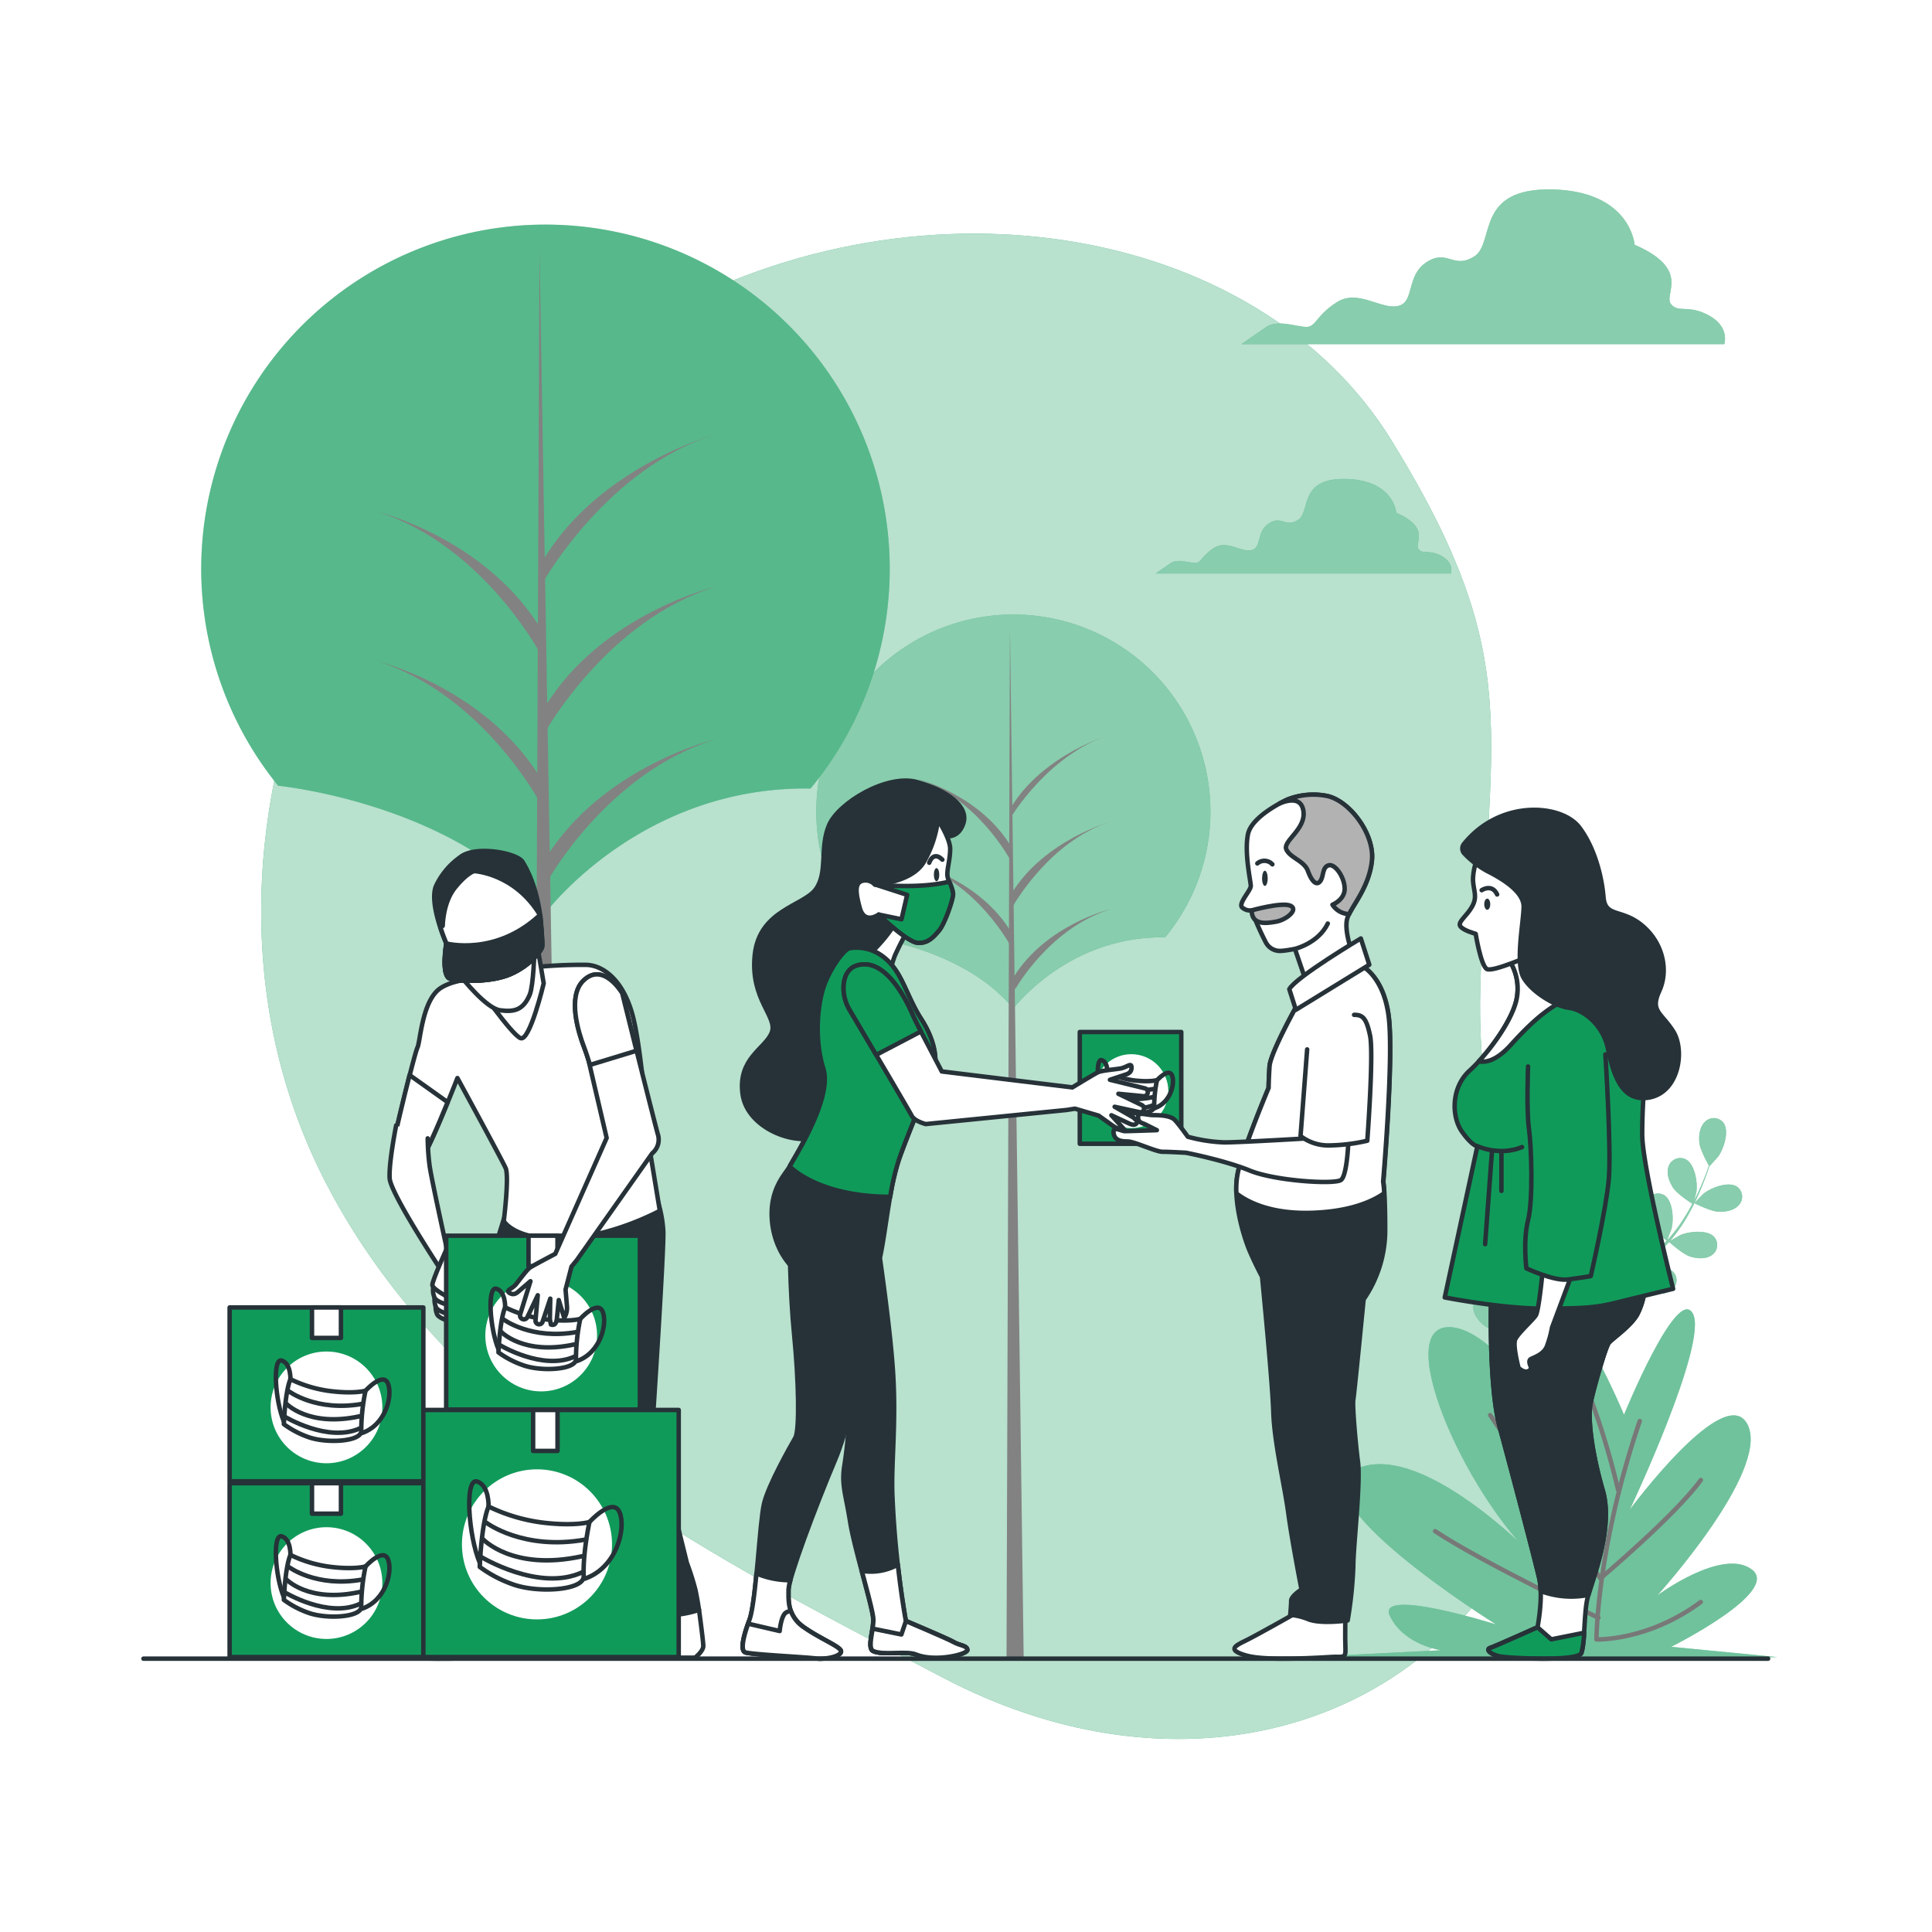 <svg class="animated" id="freepik_stories-humanitarian-help" xmlns="http://www.w3.org/2000/svg" viewBox="0 0 500 500" version="1.1" xmlns:xlink="http://www.w3.org/1999/xlink" xmlns:svgjs="http://svgjs.com/svgjs"><style>svg#freepik_stories-humanitarian-help:not(.animated) .animable {opacity: 0;}svg#freepik_stories-humanitarian-help.animated #freepik--Trees--inject-86 {animation: 1.8s 1 forwards cubic-bezier(.36,-0.01,.5,1.38) slideUp;animation-delay: 0s;}svg#freepik_stories-humanitarian-help.animated #freepik--character-4--inject-86 {animation: 1s 1 forwards cubic-bezier(.36,-0.01,.5,1.38) fadeIn;animation-delay: 0s;}svg#freepik_stories-humanitarian-help.animated #freepik--character-2--inject-86 {animation: 3.0s 1 forwards cubic-bezier(.36,-0.01,.5,1.38) fadeIn;animation-delay: 0s;}svg#freepik_stories-humanitarian-help.animated #freepik--character-3--inject-86 {animation: 3.2s 1 forwards cubic-bezier(.36,-0.01,.5,1.38) slideLeft;animation-delay: 0s;}svg#freepik_stories-humanitarian-help.animated #freepik--character-1--inject-86 {animation: 1.6s 1 forwards ease-out slideLeft;animation-delay: 0s;}svg#freepik_stories-humanitarian-help.animated #freepik--Boxes--inject-86 {animation: 1s 1 forwards ease-out slideLeft;animation-delay: 0s;}svg#freepik_stories-humanitarian-help.animated #freepik--Floor--inject-86 {animation: 1s 1 forwards cubic-bezier(.36,-0.01,.5,1.38) fadeIn;animation-delay: 0s;}            @keyframes slideUp {                0% {                    opacity: 0;                    transform: translateY(30px);                }                100% {                    opacity: 1;                    transform: inherit;                }            }                    @keyframes fadeIn {                0% {                    opacity: 0;                }                100% {                    opacity: 1;                }            }                    @keyframes slideLeft {                0% {                    opacity: 0;                    transform: translateX(-30px);                }                100% {                    opacity: 1;                    transform: translateX(0);                }            }        </style><g id="freepik--background-simple--inject-86" class="animable" style="transform-origin: 234.321px 255.254px;"><path d="M77.53,179s-26.31,62.79,6.7,126.93,103.57,98.78,160,128.35,116.14,16.46,145.57-30.18-8.39-80.81-6.7-147.91,12.34-84.73-22.84-142-124.8-71.12-193.9-30.08S77.53,179,77.53,179Z" style="fill: #109A5A; transform-origin: 234.321px 255.254px;" id="el157r1licgem" class="animable"></path><g id="ell2z4svaa72"><path d="M77.53,179s-26.31,62.79,6.7,126.93,103.57,98.78,160,128.35,116.14,16.46,145.57-30.18-8.39-80.81-6.7-147.91,12.34-84.73-22.84-142-124.8-71.12-193.9-30.08S77.53,179,77.53,179Z" style="fill: rgb(255, 255, 255); opacity: 0.7; transform-origin: 234.321px 255.254px;" class="animable" id="elfznxqcrqpms"></path></g></g><g id="freepik--Clouds--inject-86" class="animable" style="transform-origin: 372.767px 98.724px;"><path d="M442.3,81.66c-5.43-3-7.9-.5-9.88-3s5.43-8.89-9.38-15.31c0,0-1-13.83-21.23-14.32S387,62.89,381.56,66.35s-6.91-2-12.34,1.48-3,10.37-7.41,11.36-10.37-4.44-15.8-1-5.43,6.42-7.9,6.42-7.41-2-10.37,0-6.42,4.45-6.42,4.45H446.25S447.73,84.62,442.3,81.66Z" style="fill: #109A5A; transform-origin: 383.877px 69.039px;" id="elhhdwkg4ly6q" class="animable"></path><g id="elx7opru9hvrh"><g style="opacity: 0.5; transform-origin: 383.877px 69.039px;" class="animable" id="el4cx91yovvpt"><path d="M442.3,81.66c-5.43-3-7.9-.5-9.88-3s5.43-8.89-9.38-15.31c0,0-1-13.83-21.23-14.32S387,62.89,381.56,66.35s-6.91-2-12.34,1.48-3,10.37-7.41,11.36-10.37-4.44-15.8-1-5.43,6.42-7.9,6.42-7.41-2-10.37,0-6.42,4.45-6.42,4.45H446.25S447.73,84.62,442.3,81.66Z" style="fill: rgb(255, 255, 255); transform-origin: 383.877px 69.039px;" id="elyd9ff330ha7" class="animable"></path></g></g><path d="M373.09,143.9c-3.33-1.81-4.84-.3-6-1.81s3.33-5.44-5.74-9.37c0,0-.6-8.46-13-8.76s-9.06,8.46-12.39,10.58-4.23-1.21-7.55.9-1.81,6.35-4.53,6.95-6.35-2.72-9.67-.6-3.33,3.92-4.84,3.92-4.53-1.2-6.34,0-3.93,2.72-3.93,2.72H375.5S376.41,145.71,373.09,143.9Z" style="fill: #109A5A; transform-origin: 337.357px 136.191px;" id="el8lg75sphkzu" class="animable"></path><g id="el8dr1o1y1f75"><g style="opacity: 0.5; transform-origin: 337.357px 136.191px;" class="animable" id="ellz8irgunkme"><path d="M373.09,143.9c-3.33-1.81-4.84-.3-6-1.81s3.33-5.44-5.74-9.37c0,0-.6-8.46-13-8.76s-9.06,8.46-12.39,10.58-4.23-1.21-7.55.9-1.81,6.35-4.53,6.95-6.35-2.72-9.67-.6-3.33,3.92-4.84,3.92-4.53-1.2-6.34,0-3.93,2.72-3.93,2.72H375.5S376.41,145.71,373.09,143.9Z" style="fill: rgb(255, 255, 255); transform-origin: 337.357px 136.191px;" id="ellc74lyq5kn" class="animable"></path></g></g></g><g id="freepik--Trees--inject-86" class="animable" style="transform-origin: 182.668px 243.494px;"><path d="M222.7,242.18s26.24,2.59,39.54,18.86c0,0,14.05-18.85,39.29-18.46a51,51,0,1,0-78.84-.36Z" style="fill: #109A5A; transform-origin: 262.258px 210.041px;" id="elazo855b81x" class="animable"></path><g id="elzmr4nzfpuma"><path d="M222.7,242.18s26.24,2.59,39.54,18.86c0,0,14.05-18.85,39.29-18.46a51,51,0,1,0-78.84-.36Z" style="fill: rgb(255, 255, 255); opacity: 0.5; transform-origin: 262.258px 210.041px;" class="animable" id="el1lw2xfrspwl"></path></g><polygon points="261.37 162.62 260.49 428.86 264.92 428.86 261.37 162.62" style="fill: rgb(130, 130, 130); transform-origin: 262.705px 295.74px;" id="elex8zol6s17" class="animable"></polygon><path d="M262.7,256.08s8.86-15.95,24.81-20.82c0,0-16.84,4-25.25,17.72Z" style="fill: rgb(130, 130, 130); transform-origin: 274.885px 245.67px;" id="elsukqdwwfnbk" class="animable"></path><path d="M261.74,211.33s9.82-16.38,25.77-21.25c0,0-17.36,5-25.77,18.73Z" style="fill: rgb(130, 130, 130); transform-origin: 274.625px 200.705px;" id="elr3dj7rg6f6j" class="animable"></path><path d="M262.08,234.63s9.48-17.09,25.43-22c0,0-17.24,4.78-25.66,18.51Z" style="fill: rgb(130, 130, 130); transform-origin: 274.68px 223.63px;" id="eltxo6mso811t" class="animable"></path><path d="M261.39,222.42s-8.55-15.95-23.94-20.82c0,0,16.24,4,24.37,17.72Z" style="fill: rgb(130, 130, 130); transform-origin: 249.635px 212.01px;" id="elv8e240rgf9o" class="animable"></path><path d="M261.39,244.56s-8.55-15.94-23.94-20.81c0,0,16.24,4,24.37,17.71Z" style="fill: rgb(130, 130, 130); transform-origin: 249.635px 234.155px;" id="el4r36insd8hb" class="animable"></path><path d="M72.08,203.36s45.83,4.53,69.06,32.94c0,0,24.54-32.91,68.62-32.23a89.09,89.09,0,1,0-137.7-.63Z" style="fill: #109A5A; transform-origin: 141.169px 147.214px;" id="el0j8ab0wr28o" class="animable"></path><g id="elfummyvsamzf"><path d="M72.08,203.36s45.83,4.53,69.06,32.94c0,0,24.54-32.91,68.62-32.23a89.09,89.09,0,1,0-137.7-.63Z" style="fill: rgb(255, 255, 255); opacity: 0.3; transform-origin: 141.169px 147.214px;" class="animable" id="elskwkng5cs4"></path></g><polygon points="139.62 64.42 138.07 428.86 145.81 428.86 139.62 64.42" style="fill: rgb(130, 130, 130); transform-origin: 141.94px 246.64px;" id="elhpnlag6887m" class="animable"></polygon><path d="M141.94,227.65s15.47-27.85,43.32-36.36c0,0-29.39,7-44.09,30.94Z" style="fill: rgb(130, 130, 130); transform-origin: 163.215px 209.47px;" id="elxe9gk1mi53m" class="animable"></path><path d="M140.78,150.29s16.63-29.4,44.48-37.91c0,0-29.67,8.07-44.37,32.05Z" style="fill: rgb(130, 130, 130); transform-origin: 163.02px 131.335px;" id="el03x8is262tjv" class="animable"></path><path d="M141.24,189.19s16.17-28.85,44-37.36c0,0-29.39,7-44.09,30.95Z" style="fill: rgb(130, 130, 130); transform-origin: 163.195px 170.51px;" id="el3piff9vf4jn" class="animable"></path><path d="M139.65,168.85S124.72,141,97.85,132.49c0,0,28.36,7,42.54,30.95Z" style="fill: rgb(130, 130, 130); transform-origin: 119.12px 150.67px;" id="elfv9iil3nzxc" class="animable"></path><path d="M139.65,207.53s-14.93-27.85-41.8-36.36c0,0,28.36,7,42.54,31Z" style="fill: rgb(130, 130, 130); transform-origin: 119.12px 189.35px;" id="el9ejxayy5x4l" class="animable"></path></g><g id="freepik--Plants--inject-86" class="animable" style="transform-origin: 398.9px 350.462px;"><path d="M401.45,293.72c-.05,0,.59-3.19.66-3.38.74-2.29,3.51-6.26,6.19-6.25a3.17,3.17,0,0,1,3.05,3.61c-.19,1.88-1.88,3.49-3.42,4.42C406.14,293.21,401.45,293.72,401.45,293.72Z" style="fill: #109A5A; transform-origin: 406.414px 288.905px;" id="el58m1inhkcrv" class="animable"></path><path d="M396.25,272.22c2.53.9,3.78,5.58,3.7,8,0,.2-.48,3.43-.53,3.41l-.05,0c.21.74.42,1.53.63,2.4.38,1.61.79,3.44,1.11,5.45a56.88,56.88,0,0,1,.71,6.55,40,40,0,0,1-.25,7.36s0,.06,0,.09c.33-.72,1.32-2.68,1.42-2.82,1.31-2,5-5.11,7.62-4.4a3.18,3.18,0,0,1,2,4.29c-.68,1.77-2.74,2.87-4.46,3.36-1.95.56-6.28-.1-6.62-.15a56,56,0,0,1-1.6,7.33c-.39,1.41-.84,2.81-1.3,4.21l.63-1.22c1.32-2,5-5.11,7.63-4.39a3.18,3.18,0,0,1,2,4.29c-.69,1.76-2.74,2.87-4.47,3.36s-5.45,0-6.43-.13l-.54,1.61c-.89,2.56-1.78,5.12-2.59,7.65-.28.89-.52,1.78-.77,2.67.27-.54.5-1,.55-1,1.31-2,5-5.11,7.62-4.4a3.18,3.18,0,0,1,2,4.29c-.68,1.77-2.74,2.87-4.46,3.36s-5.09.06-6.26-.1c-.23.92-.46,1.84-.63,2.74-.11.62-.26,1.2-.34,1.83s-.17,1.23-.25,1.84c-.12,1.17-.26,2.38-.35,3.53-.06.8-.11,1.56-.17,2.32.27-.89.84-2.62.91-2.76a12.38,12.38,0,0,1,4.1-4.68,4.59,4.59,0,0,1,.35-.61,3.17,3.17,0,0,1,4.67-.73c2,1.75,1.53,6.57.59,8.78-.05.13-.81,1.47-1.3,2.31.36-.45.71-.89,1.09-1.35.75-.91,1.52-1.8,2.35-2.76l1.25-1.36c.41-.47.91-.91,1.36-1.36,1.08-1,2.21-2,3.38-3-.79-.66-3.6-3-4.4-4.63s-1.38-3.87-.54-5.57a3.18,3.18,0,0,1,4.51-1.42c2.27,1.42,2.5,6.26,1.91,8.58,0,.15-.65,1.77-1,2.65.71-.58,1.41-1.17,2.15-1.74,2.12-1.64,4.32-3.23,6.51-4.84.67-.48,1.33-1,2-1.48-.29-.23-3.68-3-4.58-4.77-.8-1.6-1.38-3.86-.54-5.56A3.18,3.18,0,0,1,421,317.7c2.27,1.43,2.5,6.26,1.91,8.59,0,.17-.92,2.5-1.18,3.08,1.47-1.08,2.91-2.18,4.3-3.32a55.94,55.94,0,0,0,5.31-4.95c-.13-.11-3.69-3-4.61-4.8-.8-1.6-1.38-3.86-.54-5.56a3.19,3.19,0,0,1,4.51-1.43c2.27,1.43,2.5,6.27,1.91,8.59,0,.15-.71,1.93-1.05,2.77l.13.08a40.59,40.59,0,0,0,4.36-5.86c.72-1.13,1.34-2.26,1.92-3.36-.71-.47-4-2.61-5-4.18s-1.79-3.69-1.15-5.47A3.19,3.19,0,0,1,436.2,300c2.42,1.17,3.17,6,2.84,8.33,0,.13-.34,1.42-.6,2.36.26-.5.53-1,.76-1.51.89-1.83,1.58-3.55,2.19-5.09.33-.88.62-1.68.88-2.43-.46-.82-2.3-4.14-2.48-6s.11-4.1,1.51-5.38a3.17,3.17,0,0,1,4.72.29c1.6,2.15.07,6.74-1.32,8.7-.12.17-2.3,2.6-2.32,2.55l0-.05c-.23.73-.5,1.51-.8,2.35-.57,1.55-1.23,3.3-2.08,5.16a58.41,58.41,0,0,1-3,5.85,41.39,41.39,0,0,1-4.27,6l-.06.07c.67-.41,2.58-1.51,2.73-1.57,2.21-.95,7-1.48,8.78.54a3.18,3.18,0,0,1-.7,4.68c-1.55,1.09-3.87.88-5.58.34-1.92-.62-5.18-3.55-5.43-3.78a55.58,55.58,0,0,1-5.38,5.23c-1.1,1-2.25,1.88-3.41,2.79l1.2-.67c2.21-.94,7-1.48,8.79.55a3.17,3.17,0,0,1-.71,4.67c-1.55,1.1-3.87.88-5.58.34s-4.55-3-5.29-3.65l-1.34,1c-2.15,1.65-4.31,3.29-6.38,5-.73.59-1.42,1.19-2.12,1.8l1-.58c2.2-.95,7-1.48,8.78.54a3.19,3.19,0,0,1-.7,4.68c-1.55,1.09-3.87.88-5.58.34s-4.28-2.76-5.16-3.54c-.7.64-1.4,1.28-2,1.93-.43.46-.88.87-1.29,1.35l-1.23,1.39c-.74.91-1.52,1.85-2.23,2.75-.5.63-1,1.24-1.43,1.85.72-.6,2.15-1.73,2.28-1.81,2-1.27,6.71-2.53,8.76-.79a3.18,3.18,0,0,1,0,4.73c-1.37,1.31-3.7,1.45-5.47,1.18-1.94-.31-5.47-2.61-5.91-2.9-.77,1-1.51,2-2.19,3-2.37,3.28-4.22,6.1-5.49,8.09l-.13.2L392.1,360l.26-.39c1.32-2,3.25-4.8,5.72-8.06.78-1,1.63-2.12,2.51-3.22a36.48,36.48,0,0,1-2.54-3.16c-1.89.74-5.82.77-6.33.77-.08,1.27-.15,2.5-.19,3.67-.17,4-.16,7.42-.12,9.78v.27l-1.8-.87c0-2.35.09-5.52.33-9.26.08-1.29.19-2.67.31-4.08-.5-.13-4.58-1.18-6.12-2.41s-2.88-2.93-2.83-4.82a3.19,3.19,0,0,1,3.5-3.19c2.66.34,4.9,4.64,5.33,7,0,.14.14,1.68.2,2.65.05-.58.1-1.14.16-1.73.12-1.17.27-2.34.43-3.6l.3-1.83c.09-.61.25-1.25.38-1.88.32-1.46.72-2.92,1.16-4.39-1-.1-4.67-.53-6.23-1.43s-3.28-2.46-3.52-4.34a3.18,3.18,0,0,1,3-3.68c2.68-.06,5.54,3.85,6.33,6.11.05.14.44,1.83.63,2.76.27-.88.53-1.76.83-2.64.87-2.54,1.82-5.08,2.76-7.62.29-.78.57-1.56.85-2.34-.37,0-4.71-.45-6.45-1.45-1.56-.89-3.28-2.46-3.52-4.34a3.18,3.18,0,0,1,3-3.68c2.68-.07,5.54,3.84,6.33,6.11.06.17.61,2.6.72,3.22.62-1.71,1.22-3.43,1.75-5.14a56.49,56.49,0,0,0,1.7-7.06c-.17,0-4.7-.43-6.49-1.46-1.55-.89-3.28-2.46-3.52-4.34a3.18,3.18,0,0,1,3-3.68c2.69-.06,5.54,3.85,6.33,6.11.06.15.48,2,.66,2.88H401a41.47,41.47,0,0,0,.41-7.29c0-1.34-.13-2.62-.26-3.86-.85,0-4.75,0-6.46-.74s-3.53-2.09-4-3.93a3.17,3.17,0,0,1,2.55-4c2.66-.36,5.93,3.21,7,5.37.06.12.5,1.38.81,2.3-.07-.56-.13-1.14-.2-1.68-.27-2-.65-3.83-1-5.45-.2-.91-.4-1.74-.6-2.51-.84-.42-4.21-2.19-5.36-3.61s-2.18-3.48-1.72-5.32A3.18,3.18,0,0,1,396.25,272.22Z" style="fill: #109A5A; transform-origin: 414.001px 316.472px;" id="elgqao09bz6qo" class="animable"></path><path d="M444.79,313.6c-2.11-.08-6.3-2.23-6.3-2.23s2.26-2.34,2.42-2.47c1.87-1.49,6.37-3.28,8.61-1.79a3.18,3.18,0,0,1,.56,4.69C448.87,313.27,446.57,313.68,444.79,313.6Z" style="fill: #109A5A; transform-origin: 444.678px 310.08px;" id="elswmnuaby3v" class="animable"></path><g id="elmn9wj4rnswf"><g style="opacity: 0.5; transform-origin: 416.082px 316.472px;" class="animable" id="elj3uqpm5rjvi"><path d="M401.45,293.72c-.05,0,.59-3.19.66-3.38.74-2.29,3.51-6.26,6.19-6.25a3.17,3.17,0,0,1,3.05,3.61c-.19,1.88-1.88,3.49-3.42,4.42C406.14,293.21,401.45,293.72,401.45,293.72Z" style="fill: rgb(255, 255, 255); transform-origin: 406.414px 288.905px;" id="elnc7npxea0n" class="animable"></path><path d="M396.25,272.22c2.53.9,3.78,5.58,3.7,8,0,.2-.48,3.43-.53,3.41l-.05,0c.21.74.42,1.53.63,2.4.38,1.61.79,3.44,1.11,5.45a56.88,56.88,0,0,1,.71,6.55,40,40,0,0,1-.25,7.36s0,.06,0,.09c.33-.72,1.32-2.68,1.42-2.82,1.31-2,5-5.11,7.62-4.4a3.18,3.18,0,0,1,2,4.29c-.68,1.77-2.74,2.87-4.46,3.36-1.95.56-6.28-.1-6.62-.15a56,56,0,0,1-1.6,7.33c-.39,1.41-.84,2.81-1.3,4.21l.63-1.22c1.32-2,5-5.11,7.63-4.39a3.18,3.18,0,0,1,2,4.29c-.69,1.76-2.74,2.87-4.47,3.36s-5.45,0-6.43-.13l-.54,1.61c-.89,2.56-1.78,5.12-2.59,7.65-.28.89-.52,1.78-.77,2.67.27-.54.5-1,.55-1,1.31-2,5-5.11,7.62-4.4a3.18,3.18,0,0,1,2,4.29c-.68,1.77-2.74,2.87-4.46,3.36s-5.09.06-6.26-.1c-.23.92-.46,1.84-.63,2.74-.11.62-.26,1.2-.34,1.83s-.17,1.23-.25,1.84c-.12,1.17-.26,2.38-.35,3.53-.06.8-.11,1.56-.17,2.32.27-.89.84-2.62.91-2.76a12.38,12.38,0,0,1,4.1-4.68,4.59,4.59,0,0,1,.35-.61,3.17,3.17,0,0,1,4.67-.73c2,1.75,1.53,6.57.59,8.78-.05.13-.81,1.47-1.3,2.31.36-.45.71-.89,1.09-1.35.75-.91,1.52-1.8,2.35-2.76l1.25-1.36c.41-.47.91-.91,1.36-1.36,1.08-1,2.21-2,3.38-3-.79-.66-3.6-3-4.4-4.63s-1.38-3.87-.54-5.57a3.18,3.18,0,0,1,4.51-1.42c2.27,1.42,2.5,6.26,1.91,8.58,0,.15-.65,1.77-1,2.65.71-.58,1.41-1.17,2.15-1.74,2.12-1.64,4.32-3.23,6.51-4.84.67-.48,1.33-1,2-1.48-.29-.23-3.68-3-4.58-4.77-.8-1.6-1.38-3.86-.54-5.56A3.18,3.18,0,0,1,421,317.7c2.27,1.43,2.5,6.26,1.91,8.59,0,.17-.92,2.5-1.18,3.08,1.47-1.08,2.91-2.18,4.3-3.32a55.94,55.94,0,0,0,5.31-4.95c-.13-.11-3.69-3-4.61-4.8-.8-1.6-1.38-3.86-.54-5.56a3.19,3.19,0,0,1,4.51-1.43c2.27,1.43,2.5,6.27,1.91,8.59,0,.15-.71,1.93-1.05,2.77l.13.08a40.59,40.59,0,0,0,4.36-5.86c.72-1.13,1.34-2.26,1.92-3.36-.71-.47-4-2.61-5-4.18s-1.79-3.69-1.15-5.47A3.19,3.19,0,0,1,436.2,300c2.42,1.17,3.17,6,2.84,8.33,0,.13-.34,1.42-.6,2.36.26-.5.53-1,.76-1.51.89-1.83,1.58-3.55,2.19-5.09.33-.88.62-1.68.88-2.43-.46-.82-2.3-4.14-2.48-6s.11-4.1,1.51-5.38a3.17,3.17,0,0,1,4.72.29c1.6,2.15.07,6.74-1.32,8.7-.12.17-2.3,2.6-2.32,2.55l0-.05c-.23.73-.5,1.51-.8,2.35-.57,1.55-1.23,3.3-2.08,5.16a58.41,58.41,0,0,1-3,5.85,41.39,41.39,0,0,1-4.27,6l-.06.07c.67-.41,2.58-1.51,2.73-1.57,2.21-.95,7-1.48,8.78.54a3.18,3.18,0,0,1-.7,4.68c-1.55,1.09-3.87.88-5.58.34-1.92-.62-5.18-3.55-5.43-3.78a55.58,55.58,0,0,1-5.38,5.23c-1.1,1-2.25,1.88-3.41,2.79l1.2-.67c2.21-.94,7-1.48,8.79.55a3.17,3.17,0,0,1-.71,4.67c-1.55,1.1-3.87.88-5.58.34s-4.55-3-5.29-3.65l-1.34,1c-2.15,1.65-4.31,3.29-6.38,5-.73.59-1.42,1.19-2.12,1.8l1-.58c2.2-.95,7-1.48,8.78.54a3.19,3.19,0,0,1-.7,4.68c-1.55,1.09-3.87.88-5.58.34s-4.28-2.76-5.16-3.54c-.7.64-1.4,1.28-2,1.93-.43.46-.88.87-1.29,1.35l-1.23,1.39c-.74.91-1.52,1.85-2.23,2.75-.5.63-1,1.24-1.43,1.85.72-.6,2.15-1.73,2.28-1.81,2-1.27,6.71-2.53,8.76-.79a3.18,3.18,0,0,1,0,4.73c-1.37,1.31-3.7,1.45-5.47,1.18-1.94-.31-5.47-2.61-5.91-2.9-.77,1-1.51,2-2.19,3-2.37,3.28-4.22,6.1-5.49,8.09l-.13.2L392.1,360l.26-.39c1.32-2,3.25-4.8,5.72-8.06.78-1,1.63-2.12,2.51-3.22a36.48,36.48,0,0,1-2.54-3.16c-1.89.74-5.82.77-6.33.77-.08,1.27-.15,2.5-.19,3.67-.17,4-.16,7.42-.12,9.78v.27l-1.8-.87c0-2.35.09-5.52.33-9.26.08-1.29.19-2.67.31-4.08-.5-.13-4.58-1.18-6.12-2.41s-2.88-2.93-2.83-4.82a3.19,3.19,0,0,1,3.5-3.19c2.66.34,4.9,4.64,5.33,7,0,.14.14,1.68.2,2.65.05-.58.1-1.14.16-1.73.12-1.17.27-2.34.43-3.6l.3-1.83c.09-.61.25-1.25.38-1.88.32-1.46.72-2.92,1.16-4.39-1-.1-4.67-.53-6.23-1.43s-3.28-2.46-3.52-4.34a3.18,3.18,0,0,1,3-3.68c2.68-.06,5.54,3.85,6.33,6.11.05.14.44,1.83.63,2.76.27-.88.53-1.76.83-2.64.87-2.54,1.82-5.08,2.76-7.62.29-.78.57-1.56.85-2.34-.37,0-4.71-.45-6.45-1.45-1.56-.89-3.28-2.46-3.52-4.34a3.18,3.18,0,0,1,3-3.68c2.68-.07,5.54,3.84,6.33,6.11.06.17.61,2.6.72,3.22.62-1.71,1.22-3.43,1.75-5.14a56.49,56.49,0,0,0,1.7-7.06c-.17,0-4.7-.43-6.49-1.46-1.55-.89-3.28-2.46-3.52-4.34a3.18,3.18,0,0,1,3-3.68c2.69-.06,5.54,3.85,6.33,6.11.06.15.48,2,.66,2.88H401a41.47,41.47,0,0,0,.41-7.29c0-1.34-.13-2.62-.26-3.86-.85,0-4.75,0-6.46-.74s-3.53-2.09-4-3.93a3.17,3.17,0,0,1,2.55-4c2.66-.36,5.93,3.21,7,5.37.06.12.5,1.38.81,2.3-.07-.56-.13-1.14-.2-1.68-.27-2-.65-3.83-1-5.45-.2-.91-.4-1.74-.6-2.51-.84-.42-4.21-2.19-5.36-3.61s-2.18-3.48-1.72-5.32A3.18,3.18,0,0,1,396.25,272.22Z" style="fill: rgb(255, 255, 255); transform-origin: 414.001px 316.472px;" id="elbcx9svcgw56" class="animable"></path><path d="M444.79,313.6c-2.11-.08-6.3-2.23-6.3-2.23s2.26-2.34,2.42-2.47c1.87-1.49,6.37-3.28,8.61-1.79a3.18,3.18,0,0,1,.56,4.69C448.87,313.27,446.57,313.68,444.79,313.6Z" style="fill: rgb(255, 255, 255); transform-origin: 444.678px 310.08px;" id="el7wuairnqz1t" class="animable"></path></g></g><path d="M420.29,366.14s-12.73-30.69-19.86-29.35,12.22,48.92,12.22,48.92-22.4-42.25-37.68-42.25,5.6,46.7,24.95,62.27c0,0-30.55-32.92-48.37-25.8s35.64,40.48,35.64,40.48-31.06-9.79-27.49-2.23,13.23,8.9,13.23,8.9l-35.13,1.78H460l-27.49-2.67s28.51-14.23,20.87-20-24.44,6.68-24.44,6.68,29-32,23.42-44-30.55,21.8-30.55,21.8,20.37-43.15,16.3-50.71S420.29,366.14,420.29,366.14Z" style="fill: #109A5A; transform-origin: 398.9px 382.804px;" id="elzoqmuv4757" class="animable"></path><g id="elzmc12gxdh8d"><path d="M420.29,366.14s-12.73-30.69-19.86-29.35,12.22,48.92,12.22,48.92-22.4-42.25-37.68-42.25,5.6,46.7,24.95,62.27c0,0-30.55-32.92-48.37-25.8s35.64,40.48,35.64,40.48-31.06-9.79-27.49-2.23,13.23,8.9,13.23,8.9l-35.13,1.78H460l-27.49-2.67s28.51-14.23,20.87-20-24.44,6.68-24.44,6.68,29-32,23.42-44-30.55,21.8-30.55,21.8,20.37-43.15,16.3-50.71S420.29,366.14,420.29,366.14Z" style="fill: rgb(255, 255, 255); opacity: 0.4; transform-origin: 398.9px 382.804px;" class="animable" id="elp55zpf29smo"></path></g><path d="M424.36,367.76c-11.2,33.1-11.2,56.52-11.2,56.52s13.24.51,27-9.68" style="fill: none; stroke: rgb(120, 120, 120); stroke-linecap: round; stroke-linejoin: round; stroke-width: 1.156px; transform-origin: 426.66px 396.022px;" id="eloclhhcvc8tk" class="animable"></path><path d="M418.76,385.58a198.6,198.6,0,0,0-9.17-29" style="fill: none; stroke: rgb(120, 120, 120); stroke-linecap: round; stroke-linejoin: round; stroke-width: 1.156px; transform-origin: 414.175px 371.08px;" id="elzew3a1stw3q" class="animable"></path><path d="M385.66,366.23l28.52,42.26s19.34-16.29,26-25.46" style="fill: none; stroke: rgb(120, 120, 120); stroke-linecap: round; stroke-linejoin: round; stroke-width: 1.156px; transform-origin: 412.92px 387.36px;" id="elr9029y0r75" class="animable"></path><path d="M413.67,418.68s-30-14.26-42.26-22.41" style="fill: none; stroke: rgb(120, 120, 120); stroke-linecap: round; stroke-linejoin: round; stroke-width: 1.156px; transform-origin: 392.54px 407.475px;" id="elqkhd80zc78" class="animable"></path></g><g id="freepik--character-4--inject-86" class="animable" style="transform-origin: 404.201px 319.422px;"><path d="M385.9,335.32s-.67,23.35,2.23,34,9.11,34.24,10.22,39.13-.44,12.67-.44,12.67-10.9,4.9-12.23,5.34.22,1.78,2.67,2.22,20,1.34,20.9-.89.66-10,1.55-14,6.9-18,4-28-4-18.9-3.12-22.9,3.78-14.23,4.67-15.34,5.56-4.22,7.34-7.34a18.48,18.48,0,0,0,2-7.11S399.69,338.21,385.9,335.32Z" style="fill: rgb(255, 255, 255); stroke: rgb(38, 50, 56); stroke-linecap: round; stroke-linejoin: round; stroke-width: 1.156px; transform-origin: 405.441px 381.168px;" id="elroyc7yba3cf" class="animable"></path><path d="M423.7,340.21a18.48,18.48,0,0,0,2-7.11s-26,5.11-39.8,2.22c0,0-.67,23.35,2.23,34s9.11,34.24,10.22,39.13a18,18,0,0,1,.38,3.31,22.68,22.68,0,0,0,12.35,1c1.44-5,6.41-17.7,3.73-27-2.89-10-4-18.9-3.12-22.9s3.78-14.23,4.67-15.34S421.92,343.33,423.7,340.21Z" style="fill: rgb(38, 50, 56); stroke: rgb(38, 50, 56); stroke-linecap: round; stroke-linejoin: round; stroke-width: 1.156px; transform-origin: 405.767px 373.147px;" id="ellhe0nsgkhk" class="animable"></path><path d="M401.47,424.26l-3.56-3.12s-10.9,4.9-12.23,5.34.22,1.78,2.67,2.22,20,1.34,20.9-.89a22.35,22.35,0,0,0,.71-5.25Z" style="fill: #109A5A; stroke: rgb(38, 50, 56); stroke-linecap: round; stroke-linejoin: round; stroke-width: 1.156px; transform-origin: 397.576px 425.198px;" id="elvnnrf5z3wo" class="animable"></path><path d="M390.79,248.83a13.5,13.5,0,0,1,1.78,9.34c-.89,5.56-7.34,14.45-12.23,18.9s-4.67,12-2,15.78,4,3.78,4,3.78l-8.44,39.14s14.67,2.89,25.34,2.89,13.79-.23,19.12-1.56S433,333.54,433,333.54s-8-31.57-8-40,.89-17.12.89-17.12,1.56-8.45-5.78-20.9S401,241.94,396.35,243.05A7.72,7.72,0,0,0,390.79,248.83Z" style="fill: #109A5A; stroke: rgb(38, 50, 56); stroke-linecap: round; stroke-linejoin: round; stroke-width: 1.156px; transform-origin: 403.45px 290.691px;" id="elv56q76bmuam" class="animable"></path><path d="M382.34,296.63s5.79,2.67,11.57.23" style="fill: none; stroke: rgb(38, 50, 56); stroke-linecap: round; stroke-linejoin: round; stroke-width: 1.156px; transform-origin: 388.125px 297.259px;" id="elov4jqp0my18" class="animable"></path><line x1="388.57" y1="298.63" x2="388.57" y2="308.2" style="fill: none; stroke: rgb(38, 50, 56); stroke-linecap: round; stroke-linejoin: round; stroke-width: 1.156px; transform-origin: 388.57px 303.415px;" id="elnkvv73ucodn" class="animable"></line><line x1="386.12" y1="297.97" x2="384.35" y2="321.98" style="fill: none; stroke: rgb(38, 50, 56); stroke-linecap: round; stroke-linejoin: round; stroke-width: 1.156px; transform-origin: 385.235px 309.975px;" id="elkxnpqwf0db" class="animable"></line><path d="M420.14,255.5c-7.33-12.45-19.12-13.56-23.79-12.45a7.72,7.72,0,0,0-5.56,5.78,13.5,13.5,0,0,1,1.78,9.34c-.75,4.68-5.44,11.72-9.83,16.49,1.6.35,4.43,0,8.28-4.26,6.22-6.9,11.11-10.9,16.89-12.68,4.2-1.29,9.57.82,13-.91C420.63,256.37,420.4,256,420.14,255.5Z" style="fill: rgb(255, 255, 255); stroke: rgb(38, 50, 56); stroke-linecap: round; stroke-linejoin: round; stroke-width: 1.156px; transform-origin: 401.825px 258.741px;" id="elxv8cje73f5" class="animable"></path><path d="M382.57,221s-1.56,4.44-1.34,7.11,1.11,4-.22,6.45-3.78,4-3.11,5.11,4,2,4,2,1.33,8.22,2.89,9.11,11.34-3.56,13.34-4.22,4.67-6.45,3.11-15.35S389,217.26,382.57,221Z" style="fill: rgb(255, 255, 255); stroke: rgb(38, 50, 56); stroke-linecap: round; stroke-linejoin: round; stroke-width: 1.156px; transform-origin: 389.747px 235.326px;" id="elqs735xemaja" class="animable"></path><path d="M385.68,234c0,.8-.35,1.45-.78,1.45s-.78-.65-.78-1.45.35-1.44.78-1.44S385.68,233.25,385.68,234Z" style="fill: rgb(38, 50, 56); transform-origin: 384.9px 234.005px;" id="el8yiuxi40d7p" class="animable"></path><path d="M383.46,230.38s2.66-1.78,4,1.11" style="fill: none; stroke: rgb(38, 50, 56); stroke-linecap: round; stroke-linejoin: round; stroke-width: 1.156px; transform-origin: 385.46px 230.664px;" id="elid9w7g3b0t" class="animable"></path><path d="M378.88,218.41a1.86,1.86,0,0,0,.1,2.48,23.94,23.94,0,0,0,6,4.59c4,2,9.34,5.34,9.34,9.12s-2.22,14.67,0,18.45,8.23,7.34,11.79,7.79,8.67,4.22,10,10.45S419.48,285.52,427,284s9.11-12.23,6-17.12-6-5.11-3.56-10.45.89-12.45-4.45-16.9-9.56-2-10-7.34-2.3-12.77-6.23-18C404.29,208.13,388.38,206.68,378.88,218.41Z" style="fill: rgb(38, 50, 56); stroke: rgb(38, 50, 56); stroke-linecap: round; stroke-linejoin: round; stroke-width: 1.156px; transform-origin: 406.478px 246.888px;" id="el8ygk91duxjs" class="animable"></path><path d="M399.46,326.65s-1.11,12.45-2,13.78-4.67,4.67-5.33,6.23S393,354,393,354s1.33,1.33,2.44.89.67-1.34.67-1.34-.67-1.33,0-1.78,3.33-1.11,4.22-3.33a27.71,27.71,0,0,0,1.34-4.89l5.56-14.9Z" style="fill: rgb(255, 255, 255); stroke: rgb(38, 50, 56); stroke-linecap: round; stroke-linejoin: round; stroke-width: 1.156px; transform-origin: 399.597px 340.815px;" id="elajfomip2o84" class="animable"></path><path d="M395.46,276s-.44,11.33.22,16,1.12,18.46-.22,23.79-.44,12.46-.44,12.46,7.11,3.33,10.67,2.89,6-.89,6-.89,4-17.35,4.67-25.13-.89-32.24-.89-32.24" style="fill: #109A5A; stroke: rgb(38, 50, 56); stroke-linecap: round; stroke-linejoin: round; stroke-width: 1.156px; transform-origin: 405.626px 302.03px;" id="elw6n1j3zb7sb" class="animable"></path></g><g id="freepik--character-2--inject-86" class="animable" style="transform-origin: 248.871px 315.64px;"><rect x="279.45" y="267.08" width="26.26" height="28.93" style="fill: #109A5A; stroke: rgb(38, 50, 56); stroke-linecap: round; stroke-linejoin: round; stroke-width: 1.156px; transform-origin: 292.58px 281.545px;" id="elg5sbzj9vtic" class="animable"></rect><g id="elkn059v47fo8"><circle cx="292.79" cy="282.39" r="9.57" style="fill: rgb(255, 255, 255); transform-origin: 292.79px 282.39px; transform: rotate(-13.23deg);" class="animable" id="ellybcyik6jnl"></circle></g><path d="M286.61,277.56a22.12,22.12,0,0,0,7,2.06c4,.47,5.82-.09,5.82-.09a33.76,33.76,0,0,0-.73,6.88c.08,1.85-6,2.23-9.22,1a16.42,16.42,0,0,1-4-2.16S285.67,279.81,286.61,277.56Z" style="fill: rgb(255, 255, 255); stroke: rgb(38, 50, 56); stroke-linecap: round; stroke-linejoin: round; stroke-width: 1.156px; transform-origin: 292.455px 282.841px;" id="el4zfp8mfqn1p" class="animable"></path><path d="M286.33,279.62s4.69,3.57,12.58,2.16" style="fill: none; stroke: rgb(38, 50, 56); stroke-linecap: round; stroke-linejoin: round; stroke-width: 1.156px; transform-origin: 292.62px 280.865px;" id="el4xlrbnv8ty8" class="animable"></path><path d="M285.86,281.69s3.79,4.15,12.65,2.22" style="fill: none; stroke: rgb(38, 50, 56); stroke-linecap: round; stroke-linejoin: round; stroke-width: 1.156px; transform-origin: 292.185px 283.056px;" id="el1vomqv69rrt" class="animable"></path><path d="M285.58,283.94s7.51,4.6,13.05,2" style="fill: none; stroke: rgb(38, 50, 56); stroke-linecap: round; stroke-linejoin: round; stroke-width: 1.156px; transform-origin: 292.105px 285.338px;" id="el17tow1svjos" class="animable"></path><path d="M299.47,279.53s3-3.29,3.85-1.22-.37,7-4.41,8.45" style="fill: none; stroke: rgb(38, 50, 56); stroke-linecap: round; stroke-linejoin: round; stroke-width: 1.156px; transform-origin: 301.243px 282.193px;" id="elwfew7whfwrk" class="animable"></path><path d="M286.61,277.56s.1-2.73-1.5-3.2-1.13,6.86.37,10.43" style="fill: none; stroke: rgb(38, 50, 56); stroke-linecap: round; stroke-linejoin: round; stroke-width: 1.156px; transform-origin: 285.361px 279.564px;" id="elxxhvx5wlyjd" class="animable"></path><path d="M235.69,239.61a61,61,0,0,0-4.13,7.78c-1,2.67-1.95,7.05-1.95,7.05l-9-4.62,5.83-15.32Z" style="fill: rgb(255, 255, 255); stroke: rgb(38, 50, 56); stroke-linecap: round; stroke-linejoin: round; stroke-width: 1.156px; transform-origin: 228.15px 244.47px;" id="elvoyw6h647la" class="animable"></path><path d="M244.2,216.27s3.65,1.22,5.11-3.16-4.14-8.51-11.92-10.7S217,207.76,214.54,213.6s-.24,12.15-3.4,16.53-14.59,5.35-15.81,17,6.08,16,4.38,20.17-8.75,6.57-7.54,15.81,14.83,14.1,20.91,10.45,8.27-11.43,6.32-20.91-2.91-19.2,2.19-22.85,10.94-10.7,11.43-14.1-.73-4.13,2.19-5.11S243.47,223.08,244.2,216.27Z" style="fill: rgb(38, 50, 56); stroke: rgb(38, 50, 56); stroke-linecap: round; stroke-linejoin: round; stroke-width: 1.156px; transform-origin: 220.787px 248.4px;" id="el1p00zl4zefui" class="animable"></path><path d="M226.34,316.32s3.47,22,4.63,36.71-.42,25.44,0,34.39a250.08,250.08,0,0,0,3.47,32.09s11,4.62,12.42,5.49,3.47.87,3.47,2S242,430.2,237,428.18c-2.47-1-8.38.29-11-.87-1.67-.74,0-5.2,0-8.09S221.14,401,220,393.78s-2.31-9.53-1.44-14.74a113,113,0,0,0,1.16-11.27s-8.48-32.17-10-36.75a79.91,79.91,0,0,1-2.41-8.92" style="fill: rgb(38, 50, 56); stroke: rgb(38, 50, 56); stroke-linecap: round; stroke-linejoin: round; stroke-width: 1.156px; transform-origin: 228.82px 372.675px;" id="elpb6bd4w4igk" class="animable"></path><path d="M246.86,425c-1.44-.87-12.42-5.49-12.42-5.49s-1.08-5.63-2.08-14.58a14.37,14.37,0,0,1-9.33,1.61c1.53,5.71,3,11.08,3,12.68,0,2.89-1.67,7.35,0,8.09,2.61,1.16,8.52-.15,11,.87,4.91,2,13.29,0,13.29-1.16S248.31,425.87,246.86,425Z" style="fill: rgb(255, 255, 255); stroke: rgb(38, 50, 56); stroke-linecap: round; stroke-linejoin: round; stroke-width: 1.156px; transform-origin: 236.675px 416.981px;" id="elk8nrxvvf4cg" class="animable"></path><path d="M225.84,421.49c-.39,2.54-1.06,5.26.21,5.82,2.61,1.16,8.52-.15,11,.87,4.91,2,13.29,0,13.29-1.16s-2-1.15-3.47-2-12.42-5.49-12.42-5.49L233.28,423Z" style="fill: rgb(255, 255, 255); stroke: rgb(38, 50, 56); stroke-linecap: round; stroke-linejoin: round; stroke-width: 1.156px; transform-origin: 237.826px 424.281px;" id="elilrzz6gtqg" class="animable"></path><path d="M219.65,245.44a11.25,11.25,0,0,1,9.23,2.43c4.62,3.65,5.6,9.73,9.49,15.81s4.37,11.42,2.91,14.83-6.07,14.34-8.51,21.15-3.4,17.75-4.86,25-13.61,7.78-18.23,6.32-9.44-7.54-9.93-15.56,3.65-11.64,4.63-13.59,11.13-17.53,8.7-25.31-1.46-17,.25-21.63S218.19,246.17,219.65,245.44Z" style="fill: rgb(38, 50, 56); stroke: rgb(38, 50, 56); stroke-linecap: round; stroke-linejoin: round; stroke-width: 1.156px; transform-origin: 220.874px 288.446px;" id="el8kqvy3qnf9k" class="animable"></path><path d="M228.88,247.87a11.25,11.25,0,0,0-9.23-2.43c-1.46.73-4.62,4.87-6.32,9.49s-2.68,13.85-.25,21.63-7.73,23.37-8.7,25.31c0,0,7.16,7.83,26,7.86a64.58,64.58,0,0,1,2.41-10.07c2.44-6.81,7-17.75,8.51-21.15s1-8.76-2.91-14.83S233.5,251.52,228.88,247.87Z" style="fill: #109A5A; stroke: rgb(38, 50, 56); stroke-linecap: round; stroke-linejoin: round; stroke-width: 1.156px; transform-origin: 223.233px 277.493px;" id="el9dru4m03lo6" class="animable"></path><path d="M276.05,287.26l-36.47,3.65s-2.92-.73-3.65-2.19c-.6-1.21-12.12-20.72-16-27.28a10.93,10.93,0,0,1-1.54-7c.33-2.43,1.61-4.86,5.38-4.86,6.12,0,10.73,9.21,12.24,12.66.53,1.21,1.11,2.39,1.72,3.56l6,11.49,33.8,4.13s5.59-3.4,6.56-3.89,4.13-.72,5.84-1,2.91-1.7,2.91-.24-1.21,1.7-1.94,1.94l-3.65,1.22,9,2.2a1,1,0,0,1,.78,1.17h0a1,1,0,0,1-1.12.87l-6.47-.62,6.11,2.95a1,1,0,0,1,.45,1.27h0a1,1,0,0,1-1.08.54l-6.45-1.4,4.81,2.76,1.08,1c-.36,1.56-1.94.67-2.8.27l-3.93-1.83,3.37,3.72h0a5.27,5.27,0,0,1-3-1l-3.68-2.63-6.12-1.8Z" style="fill: rgb(255, 255, 255); stroke: rgb(38, 50, 56); stroke-linecap: round; stroke-linejoin: round; stroke-width: 1.156px; transform-origin: 257.681px 270.965px;" id="elic3bh0ccc0o" class="animable"></path><path d="M238.33,266.94l-.59-1.14c-.61-1.17-1.19-2.35-1.72-3.56-1.51-3.46-6.12-12.66-12.24-12.66-3.77,0-5.05,2.43-5.38,4.86a10.93,10.93,0,0,0,1.54,7L226.76,273Z" style="fill: #109A5A; stroke: rgb(38, 50, 56); stroke-linecap: round; stroke-linejoin: round; stroke-width: 1.156px; transform-origin: 228.327px 261.29px;" id="elnktbtf96nfi" class="animable"></path><path d="M204.38,320.66s0,13.29,1.15,24.85,1.45,24.57.29,26.6-6.93,12.14-8.09,17.05-2,25.43-3.76,30.06-2.31,7.8-1.15,8.38,15.11,1.22,18.11,1.58,6.65-.57,6.73-1.76-5.25-3.19-9.59-6.25-4-6.87-4-9.76,6.65-20.81,12.14-33.81,10.4-45.38,10.4-50.58v-8.67" style="fill: rgb(38, 50, 56); stroke: rgb(38, 50, 56); stroke-linecap: round; stroke-linejoin: round; stroke-width: 1.156px; transform-origin: 209.409px 373.804px;" id="el5sr4r1nzkmj" class="animable"></path><path d="M208.07,421.17c-4.35-3.06-4-6.87-4-9.76a12,12,0,0,1,.47-2.45,22.4,22.4,0,0,1-8.77-1.75c-.51,5.25-1.09,10.05-1.82,12-1.73,4.62-2.31,7.8-1.15,8.38s15.11,1.22,18.11,1.58,6.65-.57,6.73-1.76S212.41,424.23,208.07,421.17Z" style="fill: rgb(255, 255, 255); stroke: rgb(38, 50, 56); stroke-linecap: round; stroke-linejoin: round; stroke-width: 1.156px; transform-origin: 204.918px 418.229px;" id="ely00e9rd9v2" class="animable"></path><path d="M217.66,427.42c.09-1.19-5.25-3.19-9.59-6.25a8.68,8.68,0,0,1-3.38-4.19,2.26,2.26,0,0,0-1.47.5c-1.16,1.16-1.44,4.63-1.44,4.63l-8.16-1.9c-1.45,4.08-1.87,6.85-.8,7.39s15.11,1.22,18.11,1.58S217.58,428.61,217.66,427.42Z" style="fill: rgb(255, 255, 255); stroke: rgb(38, 50, 56); stroke-linecap: round; stroke-linejoin: round; stroke-width: 1.156px; transform-origin: 204.941px 423.119px;" id="elq3uc9r6rw5p" class="animable"></path><path d="M242.74,212.14s3.16,4.86,3.16,7.53-.73,4.87-.73,6.57,1.46,3.64,1.46,5.1-2.19,7.78-3.64,9.48-2.92,3.41-5.6,3.16-10-7.29-10-7.29-3.65,2.68-4.87-1.7-1.21-6.56.73-7.05a3.23,3.23,0,0,1,3.16,1s9.48-.48,12.65-5.83A28.89,28.89,0,0,0,242.74,212.14Z" style="fill: rgb(255, 255, 255); stroke: rgb(38, 50, 56); stroke-linecap: round; stroke-linejoin: round; stroke-width: 1.156px; transform-origin: 234.157px 228.072px;" id="elqdcqvzb8pbb" class="animable"></path><path d="M227.43,236.69s7.29,7.05,10,7.29,4.14-1.45,5.6-3.16,3.64-8,3.64-9.48a11,11,0,0,0-1-3.18c-7.9,2-19.17.75-19.17.75l8.27,2.68-1.46,6.32Z" style="fill: #109A5A; stroke: rgb(38, 50, 56); stroke-linecap: round; stroke-linejoin: round; stroke-width: 1.156px; transform-origin: 236.585px 236.081px;" id="elvmfbg2ag4f" class="animable"></path><path d="M243.08,226.37c0,.94-.32,1.7-.7,1.7s-.7-.76-.7-1.7.31-1.7.7-1.7S243.08,225.44,243.08,226.37Z" style="fill: rgb(38, 50, 56); transform-origin: 242.38px 226.37px;" id="elratbxevrkn" class="animable"></path><path d="M240.48,223.28s1-3.2,3.4-.8" style="fill: none; stroke: rgb(38, 50, 56); stroke-linecap: round; stroke-linejoin: round; stroke-width: 1.156px; transform-origin: 242.18px 222.434px;" id="ele1fx2iuo3x" class="animable"></path></g><g id="freepik--character-3--inject-86" class="animable" style="transform-origin: 323.983px 317.453px;"><path d="M335.54,417.36s-10.4,5.9-13.25,7.27-4.75,2.44.44,3.87,19.74.43,22.17.3,3.44.55,3.3-2.12,0-9.25,0-9.25S337,418,335.54,417.36Z" style="fill: rgb(255, 255, 255); stroke: rgb(38, 50, 56); stroke-linecap: round; stroke-linejoin: round; stroke-width: 1.156px; transform-origin: 333.842px 423.31px;" id="elxaadfk3nrk" class="animable"></path><path d="M336.34,258.94s-7.54,13.37-7.78,17-.24,5.59-.24,5.59-5.84,13.86-7.78,21.15,1.46,17.75,2.92,21.15,3.16,6.57,3.16,6.57,2.67,27,2.91,35,2.92,19,3.89,26.25,3.41,19.7,3.41,19.7-2.68,1.7-2.68,2.91-.24,3.65-.24,3.65a16.85,16.85,0,0,1,4.86,1.22c3.41,1.21,10,.24,10,.24a106.17,106.17,0,0,0,1.46-13.86c0-5.35,1.94-21.64,1.21-27.23s-1.45-14.83-1.21-16,2.67-26,2.67-26a31.6,31.6,0,0,0,5.59-17.74c0-10.46-.48-12.65-.48-12.65s2.67-31.36,1.46-42.3S352.39,250,352.39,250Z" style="fill: rgb(38, 50, 56); stroke: rgb(38, 50, 56); stroke-linecap: round; stroke-linejoin: round; stroke-width: 1.156px; transform-origin: 339.871px 334.869px;" id="eloyuhx3rakns" class="animable"></path><path d="M359.44,263.56c-1.22-10.94-7.05-13.61-7.05-13.61l-16.05,9s-7.54,13.37-7.78,17-.24,5.59-.24,5.59-5.84,13.86-7.78,21.15a20.67,20.67,0,0,0-.56,6.16c2.8,2.18,9,5.52,20.25,5,9.61-.43,15.1-3,18-5.05a25.88,25.88,0,0,0-.28-3S360.65,274.5,359.44,263.56Z" style="fill: rgb(255, 255, 255); stroke: rgb(38, 50, 56); stroke-linecap: round; stroke-linejoin: round; stroke-width: 1.156px; transform-origin: 339.848px 281.927px;" id="elw33lscb4ebe" class="animable"></path><path d="M333.18,206.92s-9.24,4.13-10.21,9,.73,12.16.73,13.37-3.4,4.62-2.19,5.59a3.14,3.14,0,0,0,2.43.73,72.72,72.72,0,0,0,3.65,8.27,4.1,4.1,0,0,0,4.13,2.19c.73,0,3.41-.49,3.41-.49l3.16,9.24,11.42-9s-1.94-5.34-1-8.26,5.59-7.78,6.32-14.83-6.08-15.8-11.91-16.78A18.2,18.2,0,0,0,333.18,206.92Z" style="fill: rgb(255, 255, 255); stroke: rgb(38, 50, 56); stroke-linecap: round; stroke-linejoin: round; stroke-width: 1.156px; transform-origin: 338.167px 230.237px;" id="elo32tfjxf4e" class="animable"></path><path d="M343.15,205.94a18.2,18.2,0,0,0-10,1s-.82.37-2,1c2-.84,5.44-1.75,6.12,1.67,1,4.86-5.34,8-4.37,10.21s4.62,2.92,5.59,5.59,2.19,3.89,3.16,2.68.49-3.65,2.19-4.14S348,227.1,348,230s-3.16,4.14-3.16,4.14a5.37,5.37,0,0,0,4.13,2.43,1.08,1.08,0,0,1,.18,0c1.47-3,5.25-7.54,5.9-13.86C355.79,215.67,349,206.92,343.15,205.94Z" style="fill: rgb(178, 178, 178); stroke: rgb(38, 50, 56); stroke-linecap: round; stroke-linejoin: round; stroke-width: 1.156px; transform-origin: 343.128px 221.108px;" id="el1cinz5b6c4w" class="animable"></path><path d="M323.94,235.6s7.78-2.18,10-1.21-1,3.65-3.65,4.13S323.94,239.49,323.94,235.6Z" style="fill: rgb(178, 178, 178); stroke: rgb(38, 50, 56); stroke-linecap: round; stroke-linejoin: round; stroke-width: 1.156px; transform-origin: 329.311px 236.491px;" id="elq52w83wjvwc" class="animable"></path><path d="M328.08,227.34c0,1.07-.33,1.94-.73,1.94s-.73-.87-.73-1.94.32-2,.73-2S328.08,226.26,328.08,227.34Z" style="fill: rgb(38, 50, 56); transform-origin: 327.35px 227.31px;" id="elyksw0mnx22h" class="animable"></path><path d="M325.4,223.45a2.8,2.8,0,0,1,3.89.24" style="fill: none; stroke: rgb(38, 50, 56); stroke-linecap: round; stroke-linejoin: round; stroke-width: 1.156px; transform-origin: 327.345px 223.233px;" id="elp6dq2yuxzrj" class="animable"></path><path d="M335.13,245.57s6.07-1.46,8.5-6.56" style="fill: none; stroke: rgb(38, 50, 56); stroke-linecap: round; stroke-linejoin: round; stroke-width: 1.156px; transform-origin: 339.38px 242.29px;" id="eltqti5wp8c6i" class="animable"></path><path d="M333.67,256l1.7,5.34,19-11.67-2.19-6.8S335.37,252.87,333.67,256Z" style="fill: rgb(255, 255, 255); stroke: rgb(38, 50, 56); stroke-linecap: round; stroke-linejoin: round; stroke-width: 1.156px; transform-origin: 344.02px 252.105px;" id="el9gxukrwf3s" class="animable"></path><path d="M341.2,294.44s-19.93,1.21-24.31,1.21a41,41,0,0,1-9.48-1.46s-2.43-3.4-3.4-4.37-3.16-1.22-5.35-1.22-4.13-1-4.13.49,1,1.46,1.94,1.94l2.92,1.46s-7.3.25-8.27.25-3.16-1.46-2.92.48,1.95,2.19,3.65,2.19,7.29,2.67,9,2.67,6.07.25,6.07.25,10,1.94,16.54,4.62,21.88,3.64,23.58,2.43S349,294.44,349,294.44Z" style="fill: rgb(255, 255, 255); stroke: rgb(38, 50, 56); stroke-linecap: round; stroke-linejoin: round; stroke-width: 1.156px; transform-origin: 318.591px 297.084px;" id="elm5dy4flws29" class="animable"></path><path d="M338.29,271.59,336.58,294a11.75,11.75,0,0,0,7.54,2.43,46.31,46.31,0,0,0,9.73-1.21s1.7-22.61.72-27.23-1.94-5.35-4.13-5.35" style="fill: rgb(255, 255, 255); stroke: rgb(38, 50, 56); stroke-linecap: round; stroke-linejoin: round; stroke-width: 1.156px; transform-origin: 345.727px 279.538px;" id="el6y9bsqcp0lt" class="animable"></path></g><g id="freepik--character-1--inject-86" class="animable" style="transform-origin: 141.415px 324.749px;"><path d="M118.46,416.8s-11.74,6.11-14.64,7.54-4.83,2.57.46,4.1,20.12.49,22.59.36,3.51.59,3.36-2.24-.5-8.46-.5-8.46S120,417.5,118.46,416.8Z" style="fill: rgb(255, 255, 255); stroke: rgb(38, 50, 56); stroke-linecap: round; stroke-linejoin: round; stroke-width: 1.156px; transform-origin: 115.599px 423.033px;" id="elk39m1ogd2o" class="animable"></path><path d="M170.37,415.51a30.68,30.68,0,0,1-3.14,6.28c-1.66,2.22-6.47,5-6.47,6.1V429h19.13s2.12-1.67,2.12-3-1.11-9.42-1.11-9.42Z" style="fill: rgb(255, 255, 255); stroke: rgb(38, 50, 56); stroke-linecap: round; stroke-linejoin: round; stroke-width: 1.156px; transform-origin: 171.385px 422.255px;" id="elml4venz376" class="animable"></path><path d="M130.84,314.09s-3.88,12.2-7.39,24.57-7.76,27-8.5,33.07,4.25,40.45,4.25,40.45a2.76,2.76,0,0,0-1.29,2.41,7.39,7.39,0,0,0,.55,2.21s6.28,1.67,7.94,1.67a17.53,17.53,0,0,0,3.33-.37s.92-36,.92-40.27a39.58,39.58,0,0,0-.37-6.29l16.11-37.83,2.92.7s2.77,34,3.51,38.06,16.44,39,16.44,39-.55,2.77,0,4.06a5.48,5.48,0,0,1,.56,1.85,19.56,19.56,0,0,0,4.61.55,26.37,26.37,0,0,0,6.47-1.29s-.37-2.59-.92-5.17a67.93,67.93,0,0,0-2.22-7l-8.87-36s3-45.25,2.77-49.87a31,31,0,0,0-1.84-8.87S147.09,319.45,130.84,314.09Z" style="fill: rgb(38, 50, 56); stroke: rgb(38, 50, 56); stroke-linecap: round; stroke-linejoin: round; stroke-width: 1.156px; transform-origin: 147.888px 364.1px;" id="el1lal6dwrzrq" class="animable"></path><path d="M128.46,253.06s-9.6-.48-14.41,2.64-5.28,13.93-6,15.37-5.28,20.17-5.76,22.82,4.32,7.92,6.24,6.72S118.38,279,118.38,279s11.52,21.14,12.48,23.3-.48,13.69-.48,13.69,2.65,5,15.38,4.56,25-7.2,25-7.2-2.16-13.21-2.64-15.85-1.92-26.18-4.56-35.31-7.93-12.49-12-12.49a125.3,125.3,0,0,0-14.41.72A85.19,85.19,0,0,0,128.46,253.06Z" style="fill: rgb(255, 255, 255); stroke: rgb(38, 50, 56); stroke-linecap: round; stroke-linejoin: round; stroke-width: 1.156px; transform-origin: 136.508px 285.137px;" id="el4gf88hq6092" class="animable"></path><path d="M123.18,254.5s9.13,13.21,11.53,14.17,6-14.17,6-14.17l-1.92-11.29s-10.33,1.68-14.65,3.6S123.18,254.5,123.18,254.5Z" style="fill: rgb(255, 255, 255); stroke: rgb(38, 50, 56); stroke-linecap: round; stroke-linejoin: round; stroke-width: 1.156px; transform-origin: 131.323px 255.962px;" id="elz108fno34o" class="animable"></path><path d="M119.58,253.06s6.24,7.92,9.84,8.4,6,0,7.69-4.08c.95-2.32,1.2-11.29,1.2-11.29l-20.17,5Z" style="fill: rgb(255, 255, 255); stroke: rgb(38, 50, 56); stroke-linecap: round; stroke-linejoin: round; stroke-width: 1.156px; transform-origin: 128.225px 253.851px;" id="elr6f30i4g9vq" class="animable"></path><path d="M119.1,221.84a19,19,0,0,0-6.25,7.44c-1.92,4.56,2.64,14.89,2.64,14.89s-1.44,8.41,1,9.13,10.57,1,15.62-1.2,7.92-6,8.16-7-.48-8.16-.48-8.16S139,229,135.19,223C133.71,220.73,122.94,218.71,119.1,221.84Z" style="fill: rgb(38, 50, 56); stroke: rgb(38, 50, 56); stroke-linecap: round; stroke-linejoin: round; stroke-width: 1.156px; transform-origin: 126.349px 237.028px;" id="elc31n7cuq0yi" class="animable"></path><path d="M122.7,225.44s-1.92.48-5,4.32-3.13,9.85-3.13,9.85l-.59.41c.78,2.38,1.55,4.15,1.55,4.15s-1.44,8.41,1,9.13,10.57,1,15.62-1.2,7.92-6,8.16-7-.48-8.16-.48-8.16C133.27,225.92,122.7,225.44,122.7,225.44Z" style="fill: rgb(255, 255, 255); stroke: rgb(38, 50, 56); stroke-linecap: round; stroke-linejoin: round; stroke-width: 1.156px; transform-origin: 127.169px 239.632px;" id="elkdtmgb9isf" class="animable"></path><path d="M140.23,245.13c.24-1-.48-8.16-.48-8.16s0-.07,0-.18c-11.5,10.77-24.24,7.38-24.24,7.38s-1.44,8.41,1,9.13,10.57,1,15.62-1.2S140,246.09,140.23,245.13Z" style="fill: rgb(38, 50, 56); stroke: rgb(38, 50, 56); stroke-linecap: round; stroke-linejoin: round; stroke-width: 1.156px; transform-origin: 127.683px 245.307px;" id="el6nnboleq1vl" class="animable"></path><path d="M106,278.23c-1.55,6.07-3.44,14-3.74,15.66-.49,2.64,4.32,7.92,6.24,6.72,1.22-.76,4.85-9.26,7.35-15.37Z" style="fill: rgb(255, 255, 255); stroke: rgb(38, 50, 56); stroke-linecap: round; stroke-linejoin: round; stroke-width: 1.156px; transform-origin: 109.038px 289.507px;" id="elh9bmyjzmnvw" class="animable"></path><path d="M102.53,291.24s-1.93,9.61-1.69,13.69,13.93,24.74,13.93,24.74l1.2-5s-4.32-19.46-4.8-23.06a59.58,59.58,0,0,1-.48-7" style="fill: rgb(255, 255, 255); stroke: rgb(38, 50, 56); stroke-linecap: round; stroke-linejoin: round; stroke-width: 1.156px; transform-origin: 108.395px 310.455px;" id="ely3qajepja8" class="animable"></path><path d="M112.8,337.47a4.72,4.72,0,0,0,.38,2.78c.67,1.14,4.6,2.29,4.69,1.62s.1-2.87.1-2.87Z" style="fill: rgb(255, 255, 255); stroke: rgb(38, 50, 56); stroke-linecap: round; stroke-linejoin: round; stroke-width: 1.156px; transform-origin: 115.353px 339.769px;" id="elp64ir706gq" class="animable"></path><path d="M112.51,335.65a4.77,4.77,0,0,0,.39,2.78c.67,1.15,4.59,2.29,4.69,1.62s.09-2.87.09-2.87Z" style="fill: rgb(255, 255, 255); stroke: rgb(38, 50, 56); stroke-linecap: round; stroke-linejoin: round; stroke-width: 1.156px; transform-origin: 115.065px 337.95px;" id="elk26nedrls" class="animable"></path><path d="M112.13,333.16a4.72,4.72,0,0,0,.38,2.78c.67,1.15,4.6,2.3,4.69,1.63s.1-2.88.1-2.88Z" style="fill: rgb(255, 255, 255); stroke: rgb(38, 50, 56); stroke-linecap: round; stroke-linejoin: round; stroke-width: 1.156px; transform-origin: 114.683px 335.464px;" id="elt5vufp8t8z" class="animable"></path><path d="M115.49,323.43s-3.6,7.92-3.6,9.12,5,3.6,5,3.6l.24-15.37Z" style="fill: rgb(255, 255, 255); stroke: rgb(38, 50, 56); stroke-linecap: round; stroke-linejoin: round; stroke-width: 1.156px; transform-origin: 114.51px 328.465px;" id="el9jo8rbioir" class="animable"></path><rect x="115.47" y="319.8" width="50.13" height="45" style="fill: #109A5A; stroke: rgb(38, 50, 56); stroke-linecap: round; stroke-linejoin: round; stroke-width: 1.156px; transform-origin: 140.535px 342.3px;" id="eltx2ogj5msns" class="animable"></rect><g id="elidp6fwfk1ei"><circle cx="140.06" cy="345.63" r="14.46" style="fill: rgb(255, 255, 255); transform-origin: 140.06px 345.63px; transform: rotate(-13.36deg);" class="animable" id="elvo6pekz1yjt"></circle></g><path d="M130.73,338.34a33.22,33.22,0,0,0,10.64,3.12c6.1.71,8.8-.14,8.8-.14a51,51,0,0,0-1.11,10.39c.11,2.8-9.11,3.37-13.93,1.52A24,24,0,0,1,129,350S129.32,341.74,130.73,338.34Z" style="fill: rgb(255, 255, 255); stroke: rgb(38, 50, 56); stroke-linecap: round; stroke-linejoin: round; stroke-width: 1.156px; transform-origin: 139.585px 346.321px;" id="elosrejybpp6h" class="animable"></path><path d="M130.31,341.46s7.09,5.39,19,3.26" style="fill: none; stroke: rgb(38, 50, 56); stroke-linecap: round; stroke-linejoin: round; stroke-width: 1.156px; transform-origin: 139.81px 343.339px;" id="ellsjpxdi5vgs" class="animable"></path><path d="M129.6,344.58s5.73,6.28,19.1,3.35" style="fill: none; stroke: rgb(38, 50, 56); stroke-linecap: round; stroke-linejoin: round; stroke-width: 1.156px; transform-origin: 139.15px 346.644px;" id="elqhc91j451zc" class="animable"></path><path d="M129.17,348s11.35,6.95,19.72,3" style="fill: none; stroke: rgb(38, 50, 56); stroke-linecap: round; stroke-linejoin: round; stroke-width: 1.156px; transform-origin: 139.03px 350.107px;" id="elbddohtfo1ku" class="animable"></path><path d="M150.17,341.32s4.54-5,5.81-1.85-.57,10.64-6.66,12.77" style="fill: none; stroke: rgb(38, 50, 56); stroke-linecap: round; stroke-linejoin: round; stroke-width: 1.156px; transform-origin: 152.84px 345.334px;" id="el1sj2asl0f6u" class="animable"></path><path d="M130.73,338.34s.15-4.11-2.27-4.82-1.7,10.35.57,15.74" style="fill: none; stroke: rgb(38, 50, 56); stroke-linecap: round; stroke-linejoin: round; stroke-width: 1.156px; transform-origin: 128.843px 341.374px;" id="el4xtp8brxrtk" class="animable"></path><rect x="136.78" y="319.8" width="7.5" height="7.89" style="fill: rgb(255, 255, 255); stroke: rgb(38, 50, 56); stroke-linecap: round; stroke-linejoin: round; stroke-width: 1.156px; transform-origin: 140.53px 323.745px;" id="elg6nb57hoqh" class="animable"></rect><path d="M149.25,326.16l19.56-27.71a4.56,4.56,0,0,0,1.49-4.73c-.49-1.49-9.27-36.64-9.27-36.64s-4.9-8.33-10.08-3.24c-4.2,4.14-1.15,13.58.14,17,.45,1.19.86,2.39,1.23,3.61L157,294.5l-13.3,30s-5.58,2.94-6.46,3.5-2.65,3.06-3.69,4.35-2.85,1.57-1.65,2.29,2-.17,2.57-.65l2.81-2.41-2.65,8.56a1,1,0,0,0,.58,1.23h0a1,1,0,0,0,1.28-.5l2.68-5.66-.58,6.51a.93.93,0,0,0,.82,1h0a.94.94,0,0,0,1-.63l2-6-.1,5.33.26,1.37c1.47.48,1.52-1.27,1.61-2.18l.43-4.15,1.41,4.62h0a5,5,0,0,0,.71-3l-.36-4.34,1.54-5.95Z" style="fill: rgb(255, 255, 255); stroke: rgb(38, 50, 56); stroke-linecap: round; stroke-linejoin: round; stroke-width: 1.156px; transform-origin: 150.984px 297.532px;" id="elkxgkphz582k" class="animable"></path><path d="M152.68,275.6l-.36-1.18c-.37-1.22-.78-2.42-1.23-3.61-1.29-3.39-4.34-12.83-.14-17,5.18-5.09,10.08,3.24,10.08,3.24s1.8,7.28,3.7,14.88Z" style="fill: rgb(255, 255, 255); stroke: rgb(38, 50, 56); stroke-linecap: round; stroke-linejoin: round; stroke-width: 1.156px; transform-origin: 156.769px 263.881px;" id="el91iyd1hbe75" class="animable"></path></g><g id="freepik--Boxes--inject-86" class="animable" style="transform-origin: 117.54px 384.251px;"><rect x="104.41" y="364.9" width="71.24" height="63.95" style="fill: #109A5A; stroke: rgb(38, 50, 56); stroke-linecap: round; stroke-linejoin: round; stroke-width: 1.156px; transform-origin: 140.03px 396.875px;" id="elynbwhhqyty" class="animable"></rect><circle cx="138.97" cy="399.68" r="19.42" style="fill: rgb(255, 255, 255); transform-origin: 138.97px 399.68px;" id="el9ydy1wz0s4" class="animable"></circle><path d="M126.44,389.88a44.7,44.7,0,0,0,14.29,4.2c8.2.95,11.82-.19,11.82-.19s-1.73,8-1.49,14c.15,3.76-12.23,4.52-18.71,2a32.12,32.12,0,0,1-8.19-4.38S124.54,394.46,126.44,389.88Z" style="fill: rgb(255, 255, 255); stroke: rgb(38, 50, 56); stroke-linecap: round; stroke-linejoin: round; stroke-width: 1.156px; transform-origin: 138.355px 400.619px;" id="eln9imn1jod2" class="animable"></path><path d="M125.87,394.08s9.53,7.24,25.53,4.38" style="fill: none; stroke: rgb(38, 50, 56); stroke-linecap: round; stroke-linejoin: round; stroke-width: 1.156px; transform-origin: 138.635px 396.604px;" id="elt3ktwsezmxp" class="animable"></path><path d="M124.92,398.27s7.7,8.43,25.66,4.5" style="fill: none; stroke: rgb(38, 50, 56); stroke-linecap: round; stroke-linejoin: round; stroke-width: 1.156px; transform-origin: 137.75px 401.042px;" id="elocjv8hte2em" class="animable"></path><path d="M124.35,402.84s15.24,9.34,26.48,4" style="fill: none; stroke: rgb(38, 50, 56); stroke-linecap: round; stroke-linejoin: round; stroke-width: 1.156px; transform-origin: 137.59px 405.664px;" id="elhyt730slhv5" class="animable"></path><path d="M152.55,393.89s6.09-6.67,7.81-2.48-.76,14.29-9,17.15" style="fill: none; stroke: rgb(38, 50, 56); stroke-linecap: round; stroke-linejoin: round; stroke-width: 1.156px; transform-origin: 156.118px 399.294px;" id="elkezjlrv3oi" class="animable"></path><path d="M126.44,389.88s.2-5.52-3-6.47-2.29,13.91.76,21.15" style="fill: none; stroke: rgb(38, 50, 56); stroke-linecap: round; stroke-linejoin: round; stroke-width: 1.156px; transform-origin: 123.939px 393.963px;" id="elrk64inznco9" class="animable"></path><rect x="137.97" y="364.9" width="6.32" height="10.6" style="fill: rgb(255, 255, 255); stroke: rgb(38, 50, 56); stroke-linecap: round; stroke-linejoin: round; stroke-width: 1.156px; transform-origin: 141.13px 370.2px;" id="elz4tpkbrdv7" class="animable"></rect><rect x="59.43" y="338.37" width="50.13" height="45" style="fill: #109A5A; stroke: rgb(38, 50, 56); stroke-linecap: round; stroke-linejoin: round; stroke-width: 1.156px; transform-origin: 84.495px 360.87px;" id="elw15skti1ll" class="animable"></rect><g id="eluprzwaj1z6c"><circle cx="84.49" cy="364.23" r="14.46" style="fill: rgb(255, 255, 255); transform-origin: 84.49px 364.23px; transform: rotate(-13.78deg);" class="animable" id="elzlmsarwmmxe"></circle></g><path d="M75.16,356.93a32.93,32.93,0,0,0,10.64,3.12c6.1.71,8.8-.14,8.8-.14a51,51,0,0,0-1.11,10.4c.11,2.79-9.11,3.36-13.93,1.52a24,24,0,0,1-6.1-3.26S73.75,360.34,75.16,356.93Z" style="fill: rgb(255, 255, 255); stroke: rgb(38, 50, 56); stroke-linecap: round; stroke-linejoin: round; stroke-width: 1.156px; transform-origin: 84.03px 364.912px;" id="elzit5fcvx49o" class="animable"></path><path d="M74.74,360.05s7.09,5.39,19,3.27" style="fill: none; stroke: rgb(38, 50, 56); stroke-linecap: round; stroke-linejoin: round; stroke-width: 1.156px; transform-origin: 84.24px 361.932px;" id="elb06w7f847ik" class="animable"></path><path d="M74,363.18s5.73,6.28,19.11,3.35" style="fill: none; stroke: rgb(38, 50, 56); stroke-linecap: round; stroke-linejoin: round; stroke-width: 1.156px; transform-origin: 83.555px 365.244px;" id="elhbdk5y2h6yu" class="animable"></path><path d="M73.6,366.58s11.35,6.95,19.72,3" style="fill: none; stroke: rgb(38, 50, 56); stroke-linecap: round; stroke-linejoin: round; stroke-width: 1.156px; transform-origin: 83.46px 368.687px;" id="elr8f2wb0m54i" class="animable"></path><path d="M94.6,359.91s4.54-5,5.81-1.84-.56,10.64-6.66,12.77" style="fill: none; stroke: rgb(38, 50, 56); stroke-linecap: round; stroke-linejoin: round; stroke-width: 1.156px; transform-origin: 97.27px 363.931px;" id="elj8egcbj8j1" class="animable"></path><path d="M75.16,356.93s.15-4.11-2.26-4.82-1.71,10.36.56,15.75" style="fill: none; stroke: rgb(38, 50, 56); stroke-linecap: round; stroke-linejoin: round; stroke-width: 1.156px; transform-origin: 73.278px 359.969px;" id="elzr7b318gebi" class="animable"></path><rect x="80.74" y="338.37" width="7.5" height="7.89" style="fill: rgb(255, 255, 255); stroke: rgb(38, 50, 56); stroke-linecap: round; stroke-linejoin: round; stroke-width: 1.156px; transform-origin: 84.49px 342.315px;" id="elh6xlisx4no9" class="animable"></rect><rect x="59.43" y="383.85" width="50.13" height="45" style="fill: #109A5A; stroke: rgb(38, 50, 56); stroke-linecap: round; stroke-linejoin: round; stroke-width: 1.156px; transform-origin: 84.495px 406.35px;" id="eli60hzt5slg" class="animable"></rect><g id="el5rjqjlm9fvl"><circle cx="84.49" cy="409.7" r="14.46" style="fill: rgb(255, 255, 255); transform-origin: 84.49px 409.7px; transform: rotate(-42.6deg);" class="animable" id="el4au8c2zz6su"></circle></g><path d="M75.16,402.41a33.22,33.22,0,0,0,10.64,3.12c6.1.71,8.8-.14,8.8-.14a51,51,0,0,0-1.11,10.39c.11,2.8-9.11,3.37-13.93,1.52a24,24,0,0,1-6.1-3.26S73.75,405.81,75.16,402.41Z" style="fill: rgb(255, 255, 255); stroke: rgb(38, 50, 56); stroke-linecap: round; stroke-linejoin: round; stroke-width: 1.156px; transform-origin: 84.03px 410.391px;" id="elssr9xqerir8" class="animable"></path><path d="M74.74,405.53s7.09,5.39,19,3.26" style="fill: none; stroke: rgb(38, 50, 56); stroke-linecap: round; stroke-linejoin: round; stroke-width: 1.156px; transform-origin: 84.24px 407.409px;" id="eliophsiszj4k" class="animable"></path><path d="M74,408.65s5.73,6.28,19.11,3.35" style="fill: none; stroke: rgb(38, 50, 56); stroke-linecap: round; stroke-linejoin: round; stroke-width: 1.156px; transform-origin: 83.555px 410.714px;" id="eloveaf6ezkga" class="animable"></path><path d="M73.6,412.05S85,419,93.32,415" style="fill: none; stroke: rgb(38, 50, 56); stroke-linecap: round; stroke-linejoin: round; stroke-width: 1.156px; transform-origin: 83.46px 414.145px;" id="elkkg5ny0bmw" class="animable"></path><path d="M94.6,405.39s4.54-5,5.81-1.85-.56,10.64-6.66,12.77" style="fill: none; stroke: rgb(38, 50, 56); stroke-linecap: round; stroke-linejoin: round; stroke-width: 1.156px; transform-origin: 97.27px 409.404px;" id="elwcf37uppxns" class="animable"></path><path d="M75.16,402.41s.15-4.11-2.26-4.82-1.71,10.35.56,15.74" style="fill: none; stroke: rgb(38, 50, 56); stroke-linecap: round; stroke-linejoin: round; stroke-width: 1.156px; transform-origin: 73.278px 405.444px;" id="el6gs4bzes23h" class="animable"></path><rect x="80.74" y="383.85" width="7.5" height="7.89" style="fill: rgb(255, 255, 255); stroke: rgb(38, 50, 56); stroke-linecap: round; stroke-linejoin: round; stroke-width: 1.156px; transform-origin: 84.49px 387.795px;" id="el1dbbfp229gn" class="animable"></rect></g><g id="freepik--Floor--inject-86" class="animable" style="transform-origin: 247.355px 429.26px;"><line x1="37.13" y1="429.26" x2="457.58" y2="429.26" style="fill: none; stroke: rgb(38, 50, 56); stroke-linecap: round; stroke-linejoin: round; stroke-width: 1.156px; transform-origin: 247.355px 429.26px;" id="elgzs64rd1ldt" class="animable"></line></g><defs>     <filter id="active" height="200%">         <feMorphology in="SourceAlpha" result="DILATED" operator="dilate" radius="2"></feMorphology>                <feFlood flood-color="#32DFEC" flood-opacity="1" result="PINK"></feFlood>        <feComposite in="PINK" in2="DILATED" operator="in" result="OUTLINE"></feComposite>        <feMerge>            <feMergeNode in="OUTLINE"></feMergeNode>            <feMergeNode in="SourceGraphic"></feMergeNode>        </feMerge>    </filter>    <filter id="hover" height="200%">        <feMorphology in="SourceAlpha" result="DILATED" operator="dilate" radius="2"></feMorphology>                <feFlood flood-color="#ff0000" flood-opacity="0.5" result="PINK"></feFlood>        <feComposite in="PINK" in2="DILATED" operator="in" result="OUTLINE"></feComposite>        <feMerge>            <feMergeNode in="OUTLINE"></feMergeNode>            <feMergeNode in="SourceGraphic"></feMergeNode>        </feMerge>            <feColorMatrix type="matrix" values="0   0   0   0   0                0   1   0   0   0                0   0   0   0   0                0   0   0   1   0 "></feColorMatrix>    </filter></defs></svg>